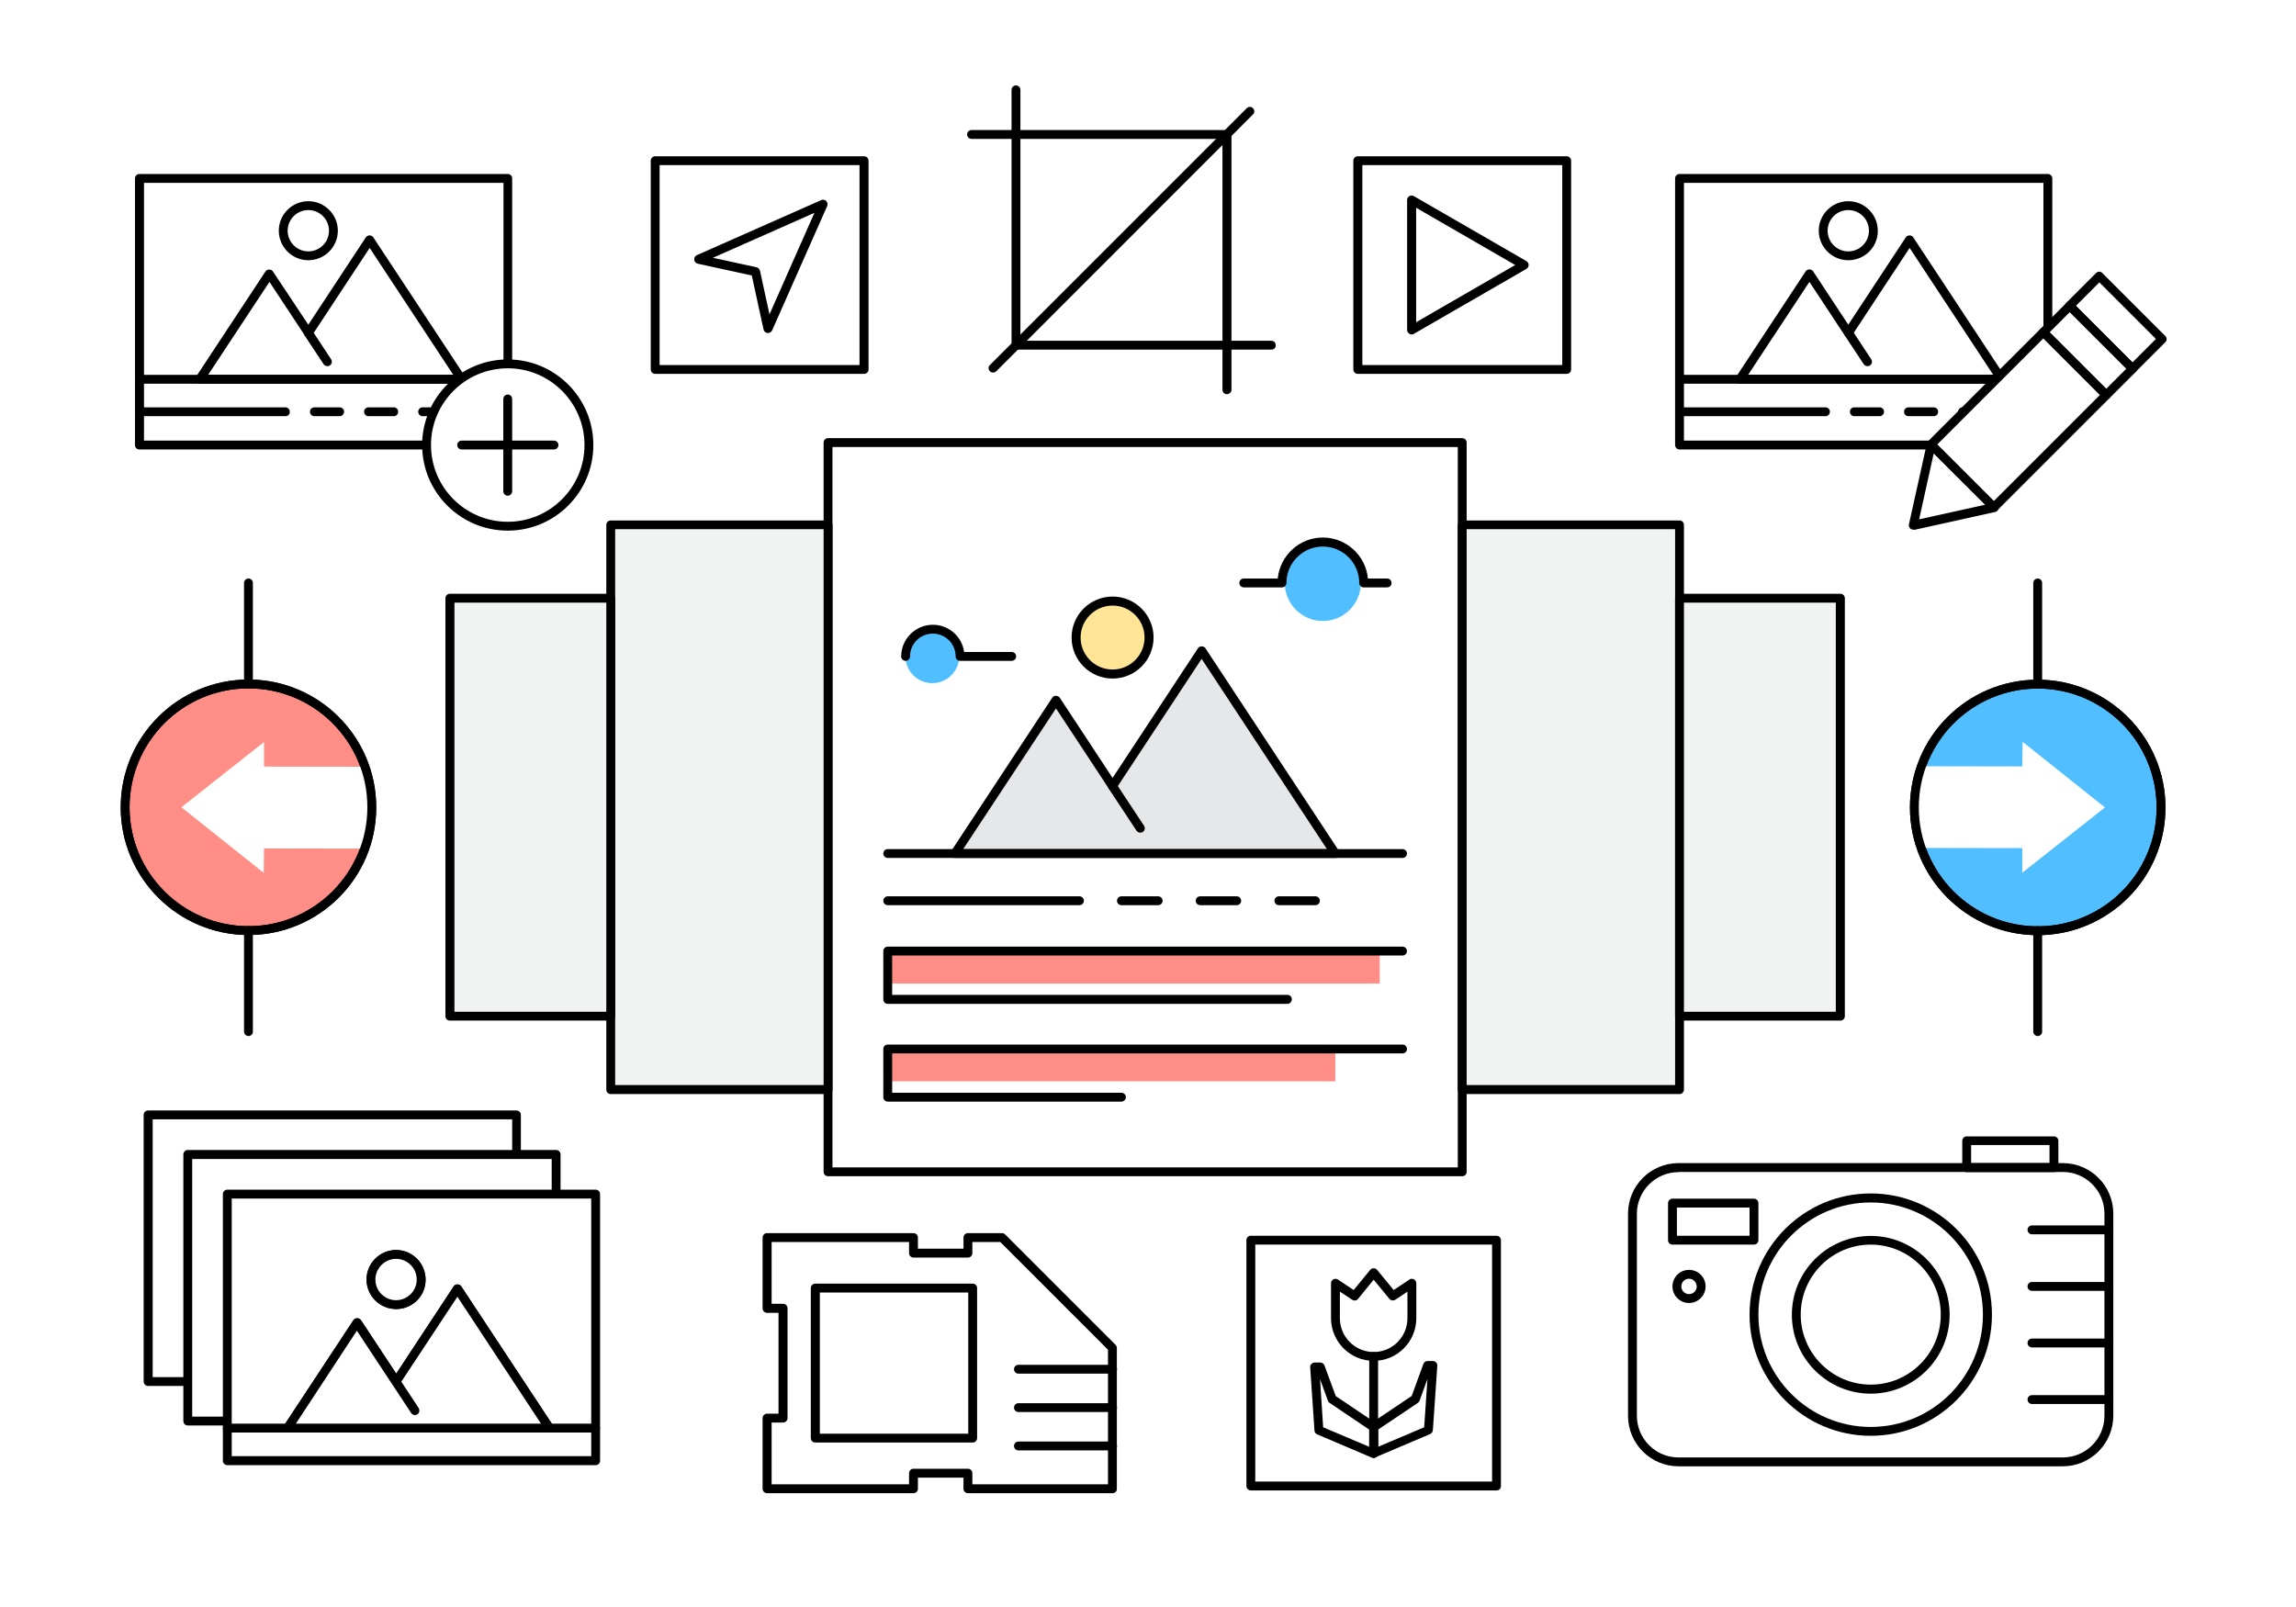 <?xml version="1.0" encoding="utf-8"?>
<svg id="master-artboard" viewBox="0 0 1400 980" version="1.1" xmlns="http://www.w3.org/2000/svg" x="0px" y="0px" width="1400px" height="980px" enable-background="new 0 0 1400 980">
<g transform="matrix(1, 0, 0, 1, 0, 0)">
		<path d="M 0 0 H 1400 V 980 H 0 V 0 Z" fill="#FFFFFF"/>
	</g><path d="M891.6,717.3H504.9c-1.5,0-2.7-1.2-2.7-2.7V269.9c0-1.5,1.2-2.7,2.7-2.7h386.7c1.5,0,2.7,1.2,2.7,2.7v444.7&#10;&#9;&#9;&#9;C894.3,716.1,893.1,717.3,891.6,717.3z M507.6,711.9h381.3V272.6H507.6V711.9z" transform="matrix(1, 0, 0, 1, 0, 0)"/><g transform="matrix(1, 0, 0, 1, 0, 0)">
			<path d="M 732.8 396.9 L 678.4 479.4 L 643.9 427.1 L 582.3 520.5 L 651.3 520.5 L 705.5 520.5 L 814.2 520.5 Z" fill="#E6E7E8"/>
			<path d="M814.2,523.2H582.3c-1,0-1.9-0.5-2.4-1.4c-0.5-0.9-0.4-2,0.1-2.8l61.6-93.5c0.5-0.8,1.4-1.2,2.3-1.2l0,0&#10;&#9;&#9;&#9;&#9;c0.9,0,1.8,0.5,2.3,1.2l32.2,48.9l52.1-79.1c1-1.5,3.5-1.5,4.5,0L816.5,519c0.5,0.8,0.6,1.9,0.1,2.8&#10;&#9;&#9;&#9;&#9;C816.1,522.7,815.2,523.2,814.2,523.2z M587.3,517.8h221.8l-76.4-116l-52.1,79.1c-1,1.5-3.5,1.5-4.5,0L643.9,432L587.3,517.8z"/>
		</g><path d="M855.2,523.2H541.3c-1.5,0-2.7-1.2-2.7-2.7s1.2-2.7,2.7-2.7h313.9c1.5,0,2.7,1.2,2.7,2.7S856.7,523.2,855.2,523.2z" transform="matrix(1, 0, 0, 1, 0, 0)"/><path d="M658.2,552H541.3c-1.5,0-2.7-1.2-2.7-2.7c0-1.5,1.2-2.7,2.7-2.7h116.9c1.5,0,2.7,1.2,2.7,2.7&#10;&#9;&#9;&#9;&#9;C660.9,550.8,659.7,552,658.2,552z" transform="matrix(1, 0, 0, 1, 0, 0)"/><path d="M695.3,507.8c-0.9,0-1.7-0.4-2.3-1.2l-16.9-25.6c-0.8-1.3-0.5-2.9,0.8-3.8c1.3-0.8,2.9-0.5,3.8,0.8l16.9,25.6&#10;&#9;&#9;&#9;&#9;c0.8,1.3,0.5,2.9-0.8,3.8C696.3,507.6,695.8,507.8,695.3,507.8z" transform="matrix(1, 0, 0, 1, 0, 0)"/><path d="M706.2,552h-22.4c-1.5,0-2.7-1.2-2.7-2.7c0-1.5,1.2-2.7,2.7-2.7h22.4c1.5,0,2.7,1.2,2.7,2.7&#10;&#9;&#9;&#9;&#9;C708.9,550.8,707.7,552,706.2,552z" transform="matrix(1, 0, 0, 1, 0, 0)"/><path d="M754.1,552h-22.3c-1.5,0-2.7-1.2-2.7-2.7c0-1.5,1.2-2.7,2.7-2.7h22.3c1.5,0,2.7,1.2,2.7,2.7&#10;&#9;&#9;&#9;&#9;C756.8,550.8,755.6,552,754.1,552z" transform="matrix(1, 0, 0, 1, 0, 0)"/><path d="M802.1,552h-22.3c-1.5,0-2.7-1.2-2.7-2.7c0-1.5,1.2-2.7,2.7-2.7h22.3c1.5,0,2.7,1.2,2.7,2.7&#10;&#9;&#9;&#9;&#9;C804.8,550.8,803.6,552,802.1,552z" transform="matrix(1, 0, 0, 1, 0, 0)"/><path fill="#FFE595" d="M700.6,388.9c0,12.3-10,22.2-22.2,22.2c-12.3,0-22.2-10-22.2-22.2c0-12.3,10-22.3,22.2-22.3&#10;&#9;&#9;&#9;&#9;C690.7,366.6,700.6,376.6,700.6,388.9z" transform="matrix(1, 0, 0, 1, 0, 0)"/><path d="M678.4,413.8c-13.8,0-25-11.2-25-25c0-13.8,11.2-25,25-25c13.8,0,25,11.2,25,25C703.4,402.6,692.2,413.8,678.4,413.8z&#10;&#9;&#9;&#9;&#9; M678.4,369.3c-10.8,0-19.5,8.8-19.5,19.5c0,10.8,8.8,19.5,19.5,19.5c10.8,0,19.5-8.8,19.5-19.5&#10;&#9;&#9;&#9;&#9;C697.9,378.1,689.2,369.3,678.4,369.3z" transform="matrix(1, 0, 0, 1, 0, 0)"/><path d="M 891.6 320.1 H 1024.1 V 664.5 H 891.6 V 320.1 Z" fill="#F1F2F2" transform="matrix(1, 0, 0, 1, 0, 0)"/><path d="M1024.1,667.2H891.6c-1.5,0-2.7-1.2-2.7-2.7V320.1c0-1.5,1.2-2.7,2.7-2.7h132.5c1.5,0,2.7,1.2,2.7,2.7v344.4&#10;&#9;&#9;&#9;C1026.8,665.9,1025.6,667.2,1024.1,667.2z M894.3,661.7h127.1v-339H894.3V661.7z" transform="matrix(1, 0, 0, 1, 0, 0)"/><path d="M 1024.1 364.8 H 1122.2 V 619.7 H 1024.1 V 364.8 Z" fill="#F1F2F2" transform="matrix(1, 0, 0, 1, 0, 0)"/><path d="M1122.2,622.4h-98.1c-1.5,0-2.7-1.2-2.7-2.7V364.8c0-1.5,1.2-2.7,2.7-2.7h98.1c1.5,0,2.7,1.2,2.7,2.7v254.9&#10;&#9;&#9;&#9;C1124.9,621.2,1123.7,622.4,1122.2,622.4z M1026.8,617h92.6V367.5h-92.6V617z" transform="matrix(1, 0, 0, 1, 0, 0)"/><path d="M 372.4 320.1 H 504.9 V 664.5 H 372.4 V 320.1 Z" fill="#F1F2F2" transform="matrix(1, 0, 0, 1, 0, 0)"/><path d="M504.9,667.2H372.4c-1.5,0-2.7-1.2-2.7-2.7V320.1c0-1.5,1.2-2.7,2.7-2.7h132.5c1.5,0,2.7,1.2,2.7,2.7v344.4&#10;&#9;&#9;&#9;C507.6,665.9,506.4,667.2,504.9,667.2z M375.1,661.7h127.1v-339H375.1V661.7z" transform="matrix(1, 0, 0, 1, 0, 0)"/><path d="M 274.4 364.8 H 372.5 V 619.7 H 274.4 V 364.8 Z" fill="#F1F2F2" transform="matrix(1, 0, 0, 1, 0, 0)"/><path d="M372.4,622.4h-98.1c-1.5,0-2.7-1.2-2.7-2.7V364.8c0-1.5,1.2-2.7,2.7-2.7h98.1c1.5,0,2.7,1.2,2.7,2.7v254.9&#10;&#9;&#9;&#9;C375.1,621.2,373.9,622.4,372.4,622.4z M277.1,617h92.6V367.5h-92.6V617z" transform="matrix(1, 0, 0, 1, 0, 0)"/><path fill="#51BFFF" d="M829.8,355.5c0,12.8-10.4,23.2-23.2,23.2c-12.8,0-23.2-10.4-23.2-23.2c0-12.8,10.4-23.2,23.2-23.2&#10;&#9;&#9;&#9;C819.4,332.2,829.8,342.6,829.8,355.5z" transform="matrix(1, 0, 0, 1, 0, 0)"/><path fill="#51BFFF" d="M584.9,400.2c0,9-7.3,16.4-16.4,16.4s-16.4-7.3-16.4-16.4c0-9,7.3-16.4,16.4-16.4S584.9,391.2,584.9,400.2&#10;&#9;&#9;&#9;z" transform="matrix(1, 0, 0, 1, 0, 0)"/><path d="M845.8,358.2h-14.3c-1.5,0-2.7-1.2-2.7-2.7c0-12.3-10-22.2-22.2-22.2s-22.2,10-22.2,22.2c0,1.5-1.2,2.7-2.7,2.7h-23.3&#10;&#9;&#9;&#9;c-1.5,0-2.7-1.2-2.7-2.7c0-1.5,1.2-2.7,2.7-2.7h20.7c1.4-14,13.2-25,27.5-25c14.3,0,26.2,11,27.5,25h11.7c1.5,0,2.7,1.2,2.7,2.7&#10;&#9;&#9;&#9;C848.6,357,847.3,358.2,845.8,358.2z" transform="matrix(1, 0, 0, 1, 0, 0)"/><path d="M616.9,403h-31.5c-1.5,0-2.7-1.2-2.7-2.7c0-7.7-6.2-13.9-13.9-13.9c-7.7,0-13.9,6.2-13.9,13.9c0,1.5-1.2,2.7-2.7,2.7&#10;&#9;&#9;&#9;s-2.7-1.2-2.7-2.7c0-10.6,8.7-19.3,19.3-19.3c9.7,0,17.8,7.2,19.1,16.6h29c1.5,0,2.7,1.2,2.7,2.7C619.6,401.7,618.4,403,616.9,403&#10;&#9;&#9;&#9;z" transform="matrix(1, 0, 0, 1, 0, 0)"/><path d="M 541.3 580 H 841.3 V 599.8 H 541.3 V 580 Z" fill="#FF8E87" transform="matrix(1, 0, 0, 1, 0, 0)"/><path d="M 541.3 639.6 H 814.2 V 659.4 H 541.3 V 639.6 Z" fill="#FF8E87" transform="matrix(1, 0, 0, 1, 0, 0)"/><path d="M785,612.2H541.3c-1.5,0-2.7-1.2-2.7-2.7V580c0-1.5,1.2-2.7,2.7-2.7h313.9c1.5,0,2.7,1.2,2.7,2.7c0,1.5-1.2,2.7-2.7,2.7&#10;&#9;&#9;&#9;H544v24h241c1.5,0,2.7,1.2,2.7,2.7S786.5,612.2,785,612.2z" transform="matrix(1, 0, 0, 1, 0, 0)"/><path d="M683.8,671.8H541.3c-1.5,0-2.7-1.2-2.7-2.7v-29.4c0-1.5,1.2-2.7,2.7-2.7h313.9c1.5,0,2.7,1.2,2.7,2.7&#10;&#9;&#9;&#9;c0,1.5-1.2,2.7-2.7,2.7H544v24h139.8c1.5,0,2.7,1.2,2.7,2.7C686.5,670.5,685.3,671.8,683.8,671.8z" transform="matrix(1, 0, 0, 1, 0, 0)"/><path fill="#51BFFF" d="M1317.8,492.4c0,41.5-33.7,75.2-75.2,75.2s-75.2-33.7-75.2-75.2c0-41.5,33.7-75.2,75.2-75.2&#10;&#9;&#9;&#9;S1317.8,450.8,1317.8,492.4z" transform="matrix(1, 0, 0, 1, 0, 0)"/><path d="M1242.5,570.3c-43,0-77.9-35-77.9-77.9c0-43,35-77.9,77.9-77.9s77.9,35,77.9,77.9C1320.5,535.4,1285.5,570.3,1242.5,570.3&#10;&#9;&#9;&#9;z M1242.5,419.9c-40,0-72.5,32.5-72.5,72.5c0,40,32.5,72.5,72.5,72.5c40,0,72.5-32.5,72.5-72.5&#10;&#9;&#9;&#9;C1315,452.4,1282.5,419.9,1242.5,419.9z" transform="matrix(1, 0, 0, 1, 0, 0)"/><path fill="#FFFFFF" d="M1233.3,452.4l50.2,40l-50.4,39.8l0-15l-61.6-0.1c-2.7-7.8-4.3-16.1-4.3-24.8c0-8.8,1.6-17.2,4.3-25&#10;&#9;&#9;&#9;l61.6,0.1L1233.3,452.4z" transform="matrix(1, 0, 0, 1, 0, 0)"/><path d="M1242.5,570.3c-43,0-77.9-35-77.9-77.9c0-43,35-77.9,77.9-77.9s77.9,35,77.9,77.9C1320.5,535.4,1285.5,570.3,1242.5,570.3&#10;&#9;&#9;&#9;z M1242.5,419.9c-40,0-72.5,32.5-72.5,72.5c0,40,32.5,72.5,72.5,72.5c40,0,72.5-32.5,72.5-72.5&#10;&#9;&#9;&#9;C1315,452.4,1282.5,419.9,1242.5,419.9z" transform="matrix(1, 0, 0, 1, 0, 0)"/><path fill="#FF8E87" d="M76.3,492.3c0-41.5,33.7-75.2,75.2-75.2c41.6,0,75.2,33.7,75.2,75.2c0,41.5-33.7,75.2-75.2,75.2&#10;&#9;&#9;&#9;C110,567.5,76.3,533.8,76.3,492.3z" transform="matrix(1, 0, 0, 1, 0, 0)"/><path d="M151.5,570.2c-43,0-77.9-35-77.9-77.9c0-43,35-77.9,77.9-77.9c43,0,77.9,35,77.9,77.9&#10;&#9;&#9;&#9;C229.5,535.3,194.5,570.2,151.5,570.2z M151.5,419.8c-40,0-72.5,32.5-72.5,72.5c0,40,32.5,72.5,72.5,72.5&#10;&#9;&#9;&#9;c40,0,72.5-32.5,72.5-72.5C224.1,452.3,191.5,419.8,151.5,419.8z" transform="matrix(1, 0, 0, 1, 0, 0)"/><path fill="#FFFFFF" d="M160.8,532.3l-50.2-40l50.4-39.8l0,15l61.6,0.1c2.7,7.8,4.3,16.1,4.3,24.9c0,8.8-1.6,17.2-4.3,25&#10;&#9;&#9;&#9;l-61.6-0.1L160.8,532.3z" transform="matrix(1, 0, 0, 1, 0, 0)"/><path d="M151.5,570.2c-43,0-77.9-35-77.9-77.9c0-43,35-77.9,77.9-77.9c43,0,77.9,35,77.9,77.9&#10;&#9;&#9;&#9;C229.5,535.3,194.5,570.2,151.5,570.2z M151.5,419.8c-40,0-72.5,32.5-72.5,72.5c0,40,32.5,72.5,72.5,72.5&#10;&#9;&#9;&#9;c40,0,72.5-32.5,72.5-72.5C224.1,452.3,191.5,419.8,151.5,419.8z" transform="matrix(1, 0, 0, 1, 0, 0)"/><g transform="matrix(1, 0, 0, 1, 0, 0)">
			<g>
				<path d="M281.4,234H121.8c-1,0-1.9-0.5-2.4-1.4c-0.5-0.9-0.4-1.9,0.1-2.8l42.4-64.3c1-1.5,3.5-1.5,4.5,0L188,198l35.1-53.3&#10;&#9;&#9;&#9;&#9;&#9;c1-1.5,3.5-1.5,4.5,0l56.1,85.1c0.5,0.8,0.6,1.9,0.1,2.8C283.3,233.4,282.4,234,281.4,234z M126.9,228.6h149.5l-51-77.4&#10;&#9;&#9;&#9;&#9;&#9;l-35.1,53.3c-1,1.5-3.5,1.5-4.5,0l-21.5-32.6L126.9,228.6z"/>
			</g>
			<g>
				<path d="M309.6,234H85c-1.5,0-2.7-1.2-2.7-2.7c0-1.5,1.2-2.7,2.7-2.7h224.6c1.5,0,2.7,1.2,2.7,2.7&#10;&#9;&#9;&#9;&#9;&#9;C312.3,232.8,311.1,234,309.6,234z"/>
			</g>
			<g>
				<path d="M174.1,253.8H85c-1.5,0-2.7-1.2-2.7-2.7c0-1.5,1.2-2.7,2.7-2.7h89c1.5,0,2.7,1.2,2.7,2.7&#10;&#9;&#9;&#9;&#9;&#9;C176.8,252.6,175.6,253.8,174.1,253.8z"/>
			</g>
			<g>
				<path d="M199.6,223.3c-0.9,0-1.7-0.4-2.3-1.2l-11.6-17.6c-0.8-1.3-0.5-2.9,0.8-3.8c1.3-0.8,2.9-0.5,3.8,0.8l11.6,17.6&#10;&#9;&#9;&#9;&#9;&#9;c0.8,1.3,0.5,2.9-0.8,3.8C200.6,223.2,200.1,223.3,199.6,223.3z"/>
			</g>
			<g>
				<path d="M207.1,253.8h-15.4c-1.5,0-2.7-1.2-2.7-2.7c0-1.5,1.2-2.7,2.7-2.7h15.4c1.5,0,2.7,1.2,2.7,2.7&#10;&#9;&#9;&#9;&#9;&#9;C209.8,252.6,208.6,253.8,207.1,253.8z"/>
			</g>
			<g>
				<path d="M240.1,253.8h-15.4c-1.5,0-2.7-1.2-2.7-2.7c0-1.5,1.2-2.7,2.7-2.7h15.4c1.5,0,2.7,1.2,2.7,2.7&#10;&#9;&#9;&#9;&#9;&#9;C242.8,252.6,241.6,253.8,240.1,253.8z"/>
			</g>
			<g>
				<path d="M273.1,253.8h-15.4c-1.5,0-2.7-1.2-2.7-2.7c0-1.5,1.2-2.7,2.7-2.7h15.4c1.5,0,2.7,1.2,2.7,2.7&#10;&#9;&#9;&#9;&#9;&#9;C275.8,252.6,274.6,253.8,273.1,253.8z"/>
			</g>
			<g>
				<path d="M188,158.7c-9.9,0-18-8.1-18-18c0-9.9,8.1-18,18-18c9.9,0,18,8.1,18,18C206,150.6,197.9,158.7,188,158.7z M188,128.1&#10;&#9;&#9;&#9;&#9;&#9;c-6.9,0-12.6,5.6-12.6,12.6c0,6.9,5.6,12.6,12.6,12.6c6.9,0,12.6-5.6,12.6-12.6C200.6,133.7,194.9,128.1,188,128.1z"/>
			</g>
		</g><path d="M309.6,274.1H85c-1.5,0-2.7-1.2-2.7-2.7V108.8c0-1.5,1.2-2.7,2.7-2.7h224.6c1.5,0,2.7,1.2,2.7,2.7v162.6&#10;&#9;&#9;&#9;&#9;C312.3,272.9,311.1,274.1,309.6,274.1z M87.8,268.7h219.2V111.5H87.8V268.7z" transform="matrix(1, 0, 0, 1, 0, 0)"/><g transform="matrix(1, 0, 0, 1, 0, 0)">
			<g>
				<path d="M1220.5,234h-159.6c-1,0-1.9-0.5-2.4-1.4c-0.5-0.9-0.4-1.9,0.1-2.8l42.4-64.3c0.5-0.8,1.4-1.2,2.3-1.2l0,0&#10;&#9;&#9;&#9;&#9;&#9;c0.9,0,1.8,0.5,2.3,1.2L1127,198l35.1-53.3c1-1.5,3.5-1.5,4.5,0l56.1,85.1c0.5,0.8,0.6,1.9,0.1,2.8&#10;&#9;&#9;&#9;&#9;&#9;C1222.4,233.4,1221.5,234,1220.5,234z M1065.9,228.6h149.5l-51-77.4l-35.1,53.3c-1,1.5-3.5,1.5-4.5,0l-21.5-32.6L1065.9,228.6z"/>
			</g>
			<g>
				<path d="M1248.7,234h-224.6c-1.5,0-2.7-1.2-2.7-2.7c0-1.5,1.2-2.7,2.7-2.7h224.6c1.5,0,2.7,1.2,2.7,2.7&#10;&#9;&#9;&#9;&#9;&#9;C1251.4,232.8,1250.2,234,1248.7,234z"/>
			</g>
			<g>
				<path d="M1113.1,253.8h-89c-1.5,0-2.7-1.2-2.7-2.7c0-1.5,1.2-2.7,2.7-2.7h89c1.5,0,2.7,1.2,2.7,2.7&#10;&#9;&#9;&#9;&#9;&#9;C1115.8,252.6,1114.6,253.8,1113.1,253.8z"/>
			</g>
			<g>
				<path d="M1138.7,223.3c-0.9,0-1.7-0.4-2.3-1.2l-11.6-17.6c-0.8-1.3-0.5-2.9,0.8-3.8c1.3-0.8,2.9-0.5,3.8,0.8l11.6,17.6&#10;&#9;&#9;&#9;&#9;&#9;c0.8,1.3,0.5,2.9-0.8,3.8C1139.7,223.2,1139.2,223.3,1138.7,223.3z"/>
			</g>
			<g>
				<path d="M1146.1,253.8h-15.4c-1.5,0-2.7-1.2-2.7-2.7c0-1.5,1.2-2.7,2.7-2.7h15.4c1.5,0,2.7,1.2,2.7,2.7&#10;&#9;&#9;&#9;&#9;&#9;C1148.8,252.6,1147.6,253.8,1146.1,253.8z"/>
			</g>
			<g>
				<path d="M1179.1,253.8h-15.4c-1.5,0-2.7-1.2-2.7-2.7c0-1.5,1.2-2.7,2.7-2.7h15.4c1.5,0,2.7,1.2,2.7,2.7&#10;&#9;&#9;&#9;&#9;&#9;C1181.8,252.6,1180.6,253.8,1179.1,253.8z"/>
			</g>
			<g>
				<path d="M1212.1,253.8h-15.4c-1.5,0-2.7-1.2-2.7-2.7c0-1.5,1.2-2.7,2.7-2.7h15.4c1.5,0,2.7,1.2,2.7,2.7&#10;&#9;&#9;&#9;&#9;&#9;C1214.9,252.6,1213.6,253.8,1212.1,253.8z"/>
			</g>
			<g>
				<path d="M1127,158.7c-9.9,0-18-8.1-18-18c0-9.9,8.1-18,18-18c9.9,0,18,8.1,18,18C1145.1,150.6,1137,158.7,1127,158.7z&#10;&#9;&#9;&#9;&#9;&#9; M1127,128.1c-6.9,0-12.6,5.6-12.6,12.6c0,6.9,5.6,12.6,12.6,12.6c6.9,0,12.6-5.6,12.6-12.6C1139.6,133.7,1134,128.1,1127,128.1&#10;&#9;&#9;&#9;&#9;&#9;z"/>
			</g>
		</g><path d="M1248.7,274.1h-224.6c-1.5,0-2.7-1.2-2.7-2.7V108.8c0-1.5,1.2-2.7,2.7-2.7h224.6c1.5,0,2.7,1.2,2.7,2.7v162.6&#10;&#9;&#9;&#9;&#9;C1251.4,272.9,1250.2,274.1,1248.7,274.1z M1026.8,268.7H1246V111.5h-219.2V268.7z" transform="matrix(1, 0, 0, 1, 0, 0)"/><path fill="#FFFFFF" d="M359.1,271.4c0,27.3-22.2,49.5-49.5,49.5c-27.3,0-49.5-22.2-49.5-49.5c0-27.3,22.2-49.5,49.5-49.5&#10;&#9;&#9;&#9;C336.9,221.9,359.1,244.1,359.1,271.4z" transform="matrix(1, 0, 0, 1, 0, 0)"/><path d="M309.6,323.6c-28.8,0-52.2-23.4-52.2-52.2c0-28.8,23.4-52.2,52.2-52.2s52.2,23.4,52.2,52.2&#10;&#9;&#9;&#9;C361.8,300.2,338.4,323.6,309.6,323.6z M309.6,224.6c-25.8,0-46.8,21-46.8,46.8c0,25.8,21,46.8,46.8,46.8&#10;&#9;&#9;&#9;c25.8,0,46.8-21,46.8-46.8C356.4,245.6,335.4,224.6,309.6,224.6z" transform="matrix(1, 0, 0, 1, 0, 0)"/><g transform="matrix(1, 0, 0, 1, 0, 0)">
			<path d="M 1166.6 320.3 L 1215.9 309.4 L 1177.5 271 Z" fill="#FFFFFF"/>
			<path d="M1166.6,323c-0.7,0-1.4-0.3-1.9-0.8c-0.7-0.7-0.9-1.6-0.7-2.5l10.9-49.2c0.2-1,0.9-1.7,1.9-2c1-0.3,2,0,2.7,0.7&#10;&#9;&#9;&#9;&#9;l38.4,38.4c0.7,0.7,1,1.7,0.7,2.7c-0.3,1-1.1,1.7-2,1.9l-49.2,10.9C1167,323,1166.8,323,1166.6,323z M1179.1,276.5l-8.9,40.2&#10;&#9;&#9;&#9;&#9;l40.3-8.9L1179.1,276.5z"/>
		</g><path d="M 1263.1 183.8 H 1317.3 V 209.4 H 1263.1 V 183.8 Z" transform="matrix(0.707, 0.707, -0.707, 0.707, 516.81, -854.619)" fill="#FFFFFF"/><path d="M1300.3,227.6c-0.7,0-1.4-0.3-1.9-0.8l-38.4-38.4c-0.5-0.5-0.8-1.2-0.8-1.9s0.3-1.4,0.8-1.9l18.1-18.1&#10;&#9;&#9;&#9;&#9;c1.1-1.1,2.8-1.1,3.8,0l38.4,38.4c1.1,1.1,1.1,2.8,0,3.8l-18.1,18.1C1301.8,227.3,1301.1,227.6,1300.3,227.6z M1265.8,186.5&#10;&#9;&#9;&#9;&#9;l34.5,34.5l14.3-14.3l-34.5-34.5L1265.8,186.5z" transform="matrix(1, 0, 0, 1, 0, 0)"/><path d="M 1246 202.4 H 1300.2 V 225.1 H 1246 V 202.4 Z" transform="matrix(0.707, 0.707, -0.707, 0.707, 523.961, -837.569)" fill="#FFFFFF"/><path d="M1284.3,243.7c-0.7,0-1.4-0.3-1.9-0.8l-38.4-38.4c-0.5-0.5-0.8-1.2-0.8-1.9s0.3-1.4,0.8-1.9l16.1-16.1&#10;&#9;&#9;&#9;&#9;c1.1-1.1,2.8-1.1,3.8,0l38.4,38.4c0.5,0.5,0.8,1.2,0.8,1.9c0,0.7-0.3,1.4-0.8,1.9l-16.1,16.1&#10;&#9;&#9;&#9;&#9;C1285.7,243.4,1285,243.7,1284.3,243.7z M1249.8,202.6l34.5,34.5l12.2-12.2l-34.5-34.5L1249.8,202.6z" transform="matrix(1, 0, 0, 1, 0, 0)"/><path d="M 1245.9 202.6 L 1177.5 271 L 1215.9 309.4 L 1284.3 241 Z" fill="#FFFFFF" transform="matrix(1, 0, 0, 1, 0, 0)"/><path d="M1215.9,312.1c-0.7,0-1.4-0.3-1.9-0.8l-38.4-38.4c-0.5-0.5-0.8-1.2-0.8-1.9c0-0.7,0.3-1.4,0.8-1.9l68.4-68.4&#10;&#9;&#9;&#9;&#9;c1.1-1.1,2.8-1.1,3.8,0l38.4,38.4c0.5,0.5,0.8,1.2,0.8,1.9c0,0.7-0.3,1.4-0.8,1.9l-68.4,68.4&#10;&#9;&#9;&#9;&#9;C1217.2,311.8,1216.5,312.1,1215.9,312.1z M1181.3,271l34.5,34.5l64.6-64.6l-34.5-34.5L1181.3,271z" transform="matrix(1, 0, 0, 1, 0, 0)"/><g transform="matrix(1, 0, 0, 1, 0, 0)">
			<path d="M337.8,274.1h-56.3c-1.5,0-2.7-1.2-2.7-2.7c0-1.5,1.2-2.7,2.7-2.7h56.3c1.5,0,2.7,1.2,2.7,2.7&#10;&#9;&#9;&#9;&#9;C340.5,272.9,339.3,274.1,337.8,274.1z"/>
		</g><path d="M309.6,302.3c-1.5,0-2.7-1.2-2.7-2.7v-56.3c0-1.5,1.2-2.7,2.7-2.7s2.7,1.2,2.7,2.7v56.3&#10;&#9;&#9;&#9;&#9;C312.3,301,311.1,302.3,309.6,302.3z" transform="matrix(1, 0, 0, 1, 0, 0)"/><path d="M526.8,228H399.5c-1.5,0-2.7-1.2-2.7-2.7V98c0-1.5,1.2-2.7,2.7-2.7h127.4c1.5,0,2.7,1.2,2.7,2.7v127.4&#10;&#9;&#9;&#9;C529.6,226.8,528.3,228,526.8,228z M402.2,222.6h121.9V100.7H402.2V222.6z" transform="matrix(1, 0, 0, 1, 0, 0)"/><path d="M955.3,228H827.9c-1.5,0-2.7-1.2-2.7-2.7V98c0-1.5,1.2-2.7,2.7-2.7h127.4c1.5,0,2.7,1.2,2.7,2.7v127.4&#10;&#9;&#9;&#9;C958,226.8,956.8,228,955.3,228z M830.7,222.6h121.9V100.7H830.7V222.6z" transform="matrix(1, 0, 0, 1, 0, 0)"/><path d="M912.6,908.9H762.7c-1.5,0-2.7-1.2-2.7-2.7V756.3c0-1.5,1.2-2.7,2.7-2.7h149.8c1.5,0,2.7,1.2,2.7,2.7v149.8&#10;&#9;&#9;&#9;C915.3,907.7,914.1,908.9,912.6,908.9z M765.4,903.5h144.4V759H765.4V903.5z" transform="matrix(1, 0, 0, 1, 0, 0)"/><path d="M468.3,203.1c-0.1,0-0.2,0-0.3,0c-1.2-0.1-2.1-1-2.4-2.1l-7.2-33l-33-7.2c-1.1-0.3-2-1.2-2.1-2.4&#10;&#9;&#9;&#9;c-0.1-1.2,0.5-2.3,1.6-2.8l75.9-33.6c1-0.5,2.2-0.2,3,0.6c0.8,0.8,1,2,0.6,3l-33.6,75.9C470.3,202.4,469.4,203.1,468.3,203.1z&#10;&#9;&#9;&#9; M434.7,157.2l26.6,5.8c1,0.2,1.8,1,2.1,2.1l5.8,26.6l27.4-61.9L434.7,157.2z" transform="matrix(1, 0, 0, 1, 0, 0)"/><g transform="matrix(1, 0, 0, 1, 0, 0)">
			<path d="M1257.8,894.2h-234.3c-17,0-30.8-13.8-30.8-30.8V740.1c0-17,13.8-30.8,30.8-30.8h234.3c17,0,30.8,13.8,30.8,30.8v123.2&#10;&#9;&#9;&#9;&#9;C1288.6,880.3,1274.8,894.2,1257.8,894.2z M1023.5,714.8c-14,0-25.4,11.4-25.4,25.4v123.2c0,14,11.4,25.4,25.4,25.4h234.3&#10;&#9;&#9;&#9;&#9;c14,0,25.4-11.4,25.4-25.4V740.1c0-14-11.4-25.4-25.4-25.4H1023.5z"/>
		</g><path d="M1069.5,759h-49.7c-1.5,0-2.7-1.2-2.7-2.7v-22.6c0-1.5,1.2-2.7,2.7-2.7h49.7c1.5,0,2.7,1.2,2.7,2.7v22.6&#10;&#9;&#9;&#9;&#9;C1072.2,757.8,1071,759,1069.5,759z M1022.5,753.6h44.3v-17.2h-44.3V753.6z" transform="matrix(1, 0, 0, 1, 0, 0)"/><path d="M1140.7,875.6c-40.7,0-73.9-33.1-73.9-73.9c0-40.7,33.1-73.9,73.9-73.9c40.7,0,73.9,33.1,73.9,73.9&#10;&#9;&#9;&#9;&#9;C1214.6,842.5,1181.4,875.6,1140.7,875.6z M1140.7,733.3c-37.7,0-68.5,30.7-68.5,68.4c0,37.7,30.7,68.5,68.5,68.5&#10;&#9;&#9;&#9;&#9;c37.7,0,68.4-30.7,68.4-68.5C1209.1,764,1178.4,733.3,1140.7,733.3z" transform="matrix(1, 0, 0, 1, 0, 0)"/><path d="M1140.7,849.9c-26.5,0-48.1-21.6-48.1-48.1s21.6-48.1,48.1-48.1s48.1,21.6,48.1,48.1S1167.2,849.9,1140.7,849.9z&#10;&#9;&#9;&#9;&#9; M1140.7,759c-23.6,0-42.7,19.2-42.7,42.7s19.2,42.7,42.7,42.7c23.6,0,42.7-19.2,42.7-42.7S1164.2,759,1140.7,759z" transform="matrix(1, 0, 0, 1, 0, 0)"/><path d="M1252.4,714.8h-53.2c-1.5,0-2.7-1.2-2.7-2.7v-16.4c0-1.5,1.2-2.7,2.7-2.7h53.2c1.5,0,2.7,1.2,2.7,2.7v16.4&#10;&#9;&#9;&#9;&#9;C1255.2,713.6,1253.9,714.8,1252.4,714.8z M1201.9,709.3h47.8v-11h-47.8V709.3z" transform="matrix(1, 0, 0, 1, 0, 0)"/><path d="M1285.9,752.7H1239c-1.5,0-2.7-1.2-2.7-2.7s1.2-2.7,2.7-2.7h46.9c1.5,0,2.7,1.2,2.7,2.7S1287.4,752.7,1285.9,752.7z" transform="matrix(1, 0, 0, 1, 0, 0)"/><path d="M1285.9,787.2H1239c-1.5,0-2.7-1.2-2.7-2.7c0-1.5,1.2-2.7,2.7-2.7h46.9c1.5,0,2.7,1.2,2.7,2.7&#10;&#9;&#9;&#9;&#9;C1288.6,786,1287.4,787.2,1285.9,787.2z" transform="matrix(1, 0, 0, 1, 0, 0)"/><path d="M1285.9,821.7H1239c-1.5,0-2.7-1.2-2.7-2.7c0-1.5,1.2-2.7,2.7-2.7h46.9c1.5,0,2.7,1.2,2.7,2.7&#10;&#9;&#9;&#9;&#9;C1288.6,820.5,1287.4,821.7,1285.9,821.7z" transform="matrix(1, 0, 0, 1, 0, 0)"/><path d="M1285.9,856.2H1239c-1.5,0-2.7-1.2-2.7-2.7c0-1.5,1.2-2.7,2.7-2.7h46.9c1.5,0,2.7,1.2,2.7,2.7&#10;&#9;&#9;&#9;&#9;C1288.6,855,1287.4,856.2,1285.9,856.2z" transform="matrix(1, 0, 0, 1, 0, 0)"/><path d="M1029.9,794.6c-5.6,0-10.1-4.5-10.1-10.1c0-5.6,4.5-10.1,10.1-10.1c5.6,0,10.1,4.5,10.1,10.1&#10;&#9;&#9;&#9;&#9;C1040,790.1,1035.4,794.6,1029.9,794.6z M1029.9,779.8c-2.6,0-4.7,2.1-4.7,4.7c0,2.6,2.1,4.7,4.7,4.7c2.6,0,4.7-2.1,4.7-4.7&#10;&#9;&#9;&#9;&#9;C1034.5,781.9,1032.4,779.8,1029.9,779.8z" transform="matrix(1, 0, 0, 1, 0, 0)"/><g transform="matrix(1, 0, 0, 1, 0, 0)">
			<path d="M314.9,845.2H90.3c-1.5,0-2.7-1.2-2.7-2.7V679.9c0-1.5,1.2-2.7,2.7-2.7h224.6c1.5,0,2.7,1.2,2.7,2.7v162.6&#10;&#9;&#9;&#9;&#9;C317.6,844,316.4,845.2,314.9,845.2z M93.1,839.8h219.2V682.6H93.1V839.8z"/>
		</g><path d="M 114.5 704 H 339.1 V 866.6 H 114.5 V 704 Z" fill="#FFFFFF" transform="matrix(1, 0, 0, 1, 0, 0)"/><path d="M339.1,869.3H114.5c-1.5,0-2.7-1.2-2.7-2.7V704c0-1.5,1.2-2.7,2.7-2.7h224.6c1.5,0,2.7,1.2,2.7,2.7v162.6&#10;&#9;&#9;&#9;&#9;C341.8,868.1,340.6,869.3,339.1,869.3z M117.2,863.9h219.2V706.8H117.2V863.9z" transform="matrix(1, 0, 0, 1, 0, 0)"/><g transform="matrix(1, 0, 0, 1, 0, 0)">
				<path d="M 260.2 870.9 L 222.9 870.9 L 175.4 870.9 L 138.6 870.9 L 138.6 890.8 L 227.6 890.8 L 245.3 890.8 L 260.6 890.8 L 278.3 890.8 L 293.6 890.8 L 311.3 890.8 L 326.6 890.8 L 363.2 890.8 L 363.2 870.9 L 335 870.9 Z" fill="#FFFFFF"/>
				<path d="M363.2,893.5H138.6c-1.5,0-2.7-1.2-2.7-2.7v-19.8c0-1.5,1.2-2.7,2.7-2.7h224.6c1.5,0,2.7,1.2,2.7,2.7v19.8&#10;&#9;&#9;&#9;&#9;&#9;C365.9,892.3,364.7,893.5,363.2,893.5z M141.3,888h219.2v-14.4H141.3V888z"/>
			</g><path fill="#FFFFFF" d="M138.6,728.2v142.8h36.8l42.4-64.3l23.7,36l37.4-56.8l56.1,85.1h28.2V728.2H138.6z M241.5,795.6&#10;&#9;&#9;&#9;&#9;&#9;c-8.4,0-15.3-6.8-15.3-15.3c0-8.5,6.9-15.3,15.3-15.3c8.5,0,15.3,6.8,15.3,15.3C256.8,788.8,250,795.6,241.5,795.6z" transform="matrix(1, 0, 0, 1, 0, 0)"/><path d="M363.2,873.6H335c-0.9,0-1.8-0.5-2.3-1.2l-53.8-81.6l-35.1,53.3c-1,1.5-3.5,1.5-4.5,0l-21.5-32.6l-40.1,60.9&#10;&#9;&#9;&#9;&#9;&#9;c-0.5,0.8-1.4,1.2-2.3,1.2h-36.8c-1.5,0-2.7-1.2-2.7-2.7V728.2c0-1.5,1.2-2.7,2.7-2.7h224.6c1.5,0,2.7,1.2,2.7,2.7v142.8&#10;&#9;&#9;&#9;&#9;&#9;C365.9,872.4,364.7,873.6,363.2,873.6z M336.5,868.2h24V730.9H141.3v137.3h32.6l41.6-63.1c0.5-0.8,1.4-1.2,2.3-1.2l0,0&#10;&#9;&#9;&#9;&#9;&#9;c0.9,0,1.8,0.5,2.3,1.2l21.5,32.6l35.1-53.3c1-1.5,3.5-1.5,4.5,0L336.5,868.2z M241.5,798.3c-9.9,0-18-8.1-18-18&#10;&#9;&#9;&#9;&#9;&#9;c0-9.9,8.1-18,18-18c9.9,0,18,8.1,18,18C259.6,790.3,251.5,798.3,241.5,798.3z M241.5,767.7c-6.9,0-12.6,5.7-12.6,12.6&#10;&#9;&#9;&#9;&#9;&#9;c0,6.9,5.6,12.6,12.6,12.6c6.9,0,12.6-5.6,12.6-12.6C254.1,773.4,248.5,767.7,241.5,767.7z" transform="matrix(1, 0, 0, 1, 0, 0)"/><path d="M 260.2 870.9 L 335 870.9 L 278.9 785.9 L 241.5 842.6 L 253.2 860.3 L 241.5 842.6 L 217.8 806.6 L 175.4 870.9 L 222.9 870.9 Z" fill="#FFFFFF" transform="matrix(1, 0, 0, 1, 0, 0)"/><path d="M335,873.6H175.4c-1,0-1.9-0.5-2.4-1.4c-0.5-0.9-0.4-1.9,0.1-2.8l42.4-64.3c0.5-0.8,1.4-1.2,2.3-1.2l0,0&#10;&#9;&#9;&#9;&#9;&#9;c0.9,0,1.8,0.5,2.3,1.2l21.5,32.6l35.1-53.3c1-1.5,3.5-1.5,4.5,0l56.1,85.1c0.5,0.8,0.6,1.9,0.1,2.8&#10;&#9;&#9;&#9;&#9;&#9;C336.9,873.1,336,873.6,335,873.6z M180.4,868.2h149.5l-51-77.4l-34.2,51.8l10.6,16.1c0.3,0.5,0.4,1,0.4,1.5&#10;&#9;&#9;&#9;&#9;&#9;c0,0.9-0.4,1.8-1.2,2.3c-1.3,0.8-2.9,0.5-3.8-0.8l-33.1-50.2L180.4,868.2z" transform="matrix(1, 0, 0, 1, 0, 0)"/><path fill="#FFFFFF" d="M241.5,765c-8.4,0-15.3,6.8-15.3,15.3c0,8.4,6.9,15.3,15.3,15.3c8.5,0,15.3-6.8,15.3-15.3&#10;&#9;&#9;&#9;&#9;&#9;C256.8,771.9,250,765,241.5,765z" transform="matrix(1, 0, 0, 1, 0, 0)"/><path d="M241.5,798.3c-9.9,0-18-8.1-18-18c0-9.9,8.1-18,18-18c9.9,0,18,8.1,18,18C259.6,790.3,251.5,798.3,241.5,798.3z&#10;&#9;&#9;&#9;&#9;&#9; M241.5,767.7c-6.9,0-12.6,5.7-12.6,12.6c0,6.9,5.6,12.6,12.6,12.6c6.9,0,12.6-5.6,12.6-12.6&#10;&#9;&#9;&#9;&#9;&#9;C254.1,773.4,248.5,767.7,241.5,767.7z" transform="matrix(1, 0, 0, 1, 0, 0)"/><g transform="matrix(1, 0, 0, 1, 0, 0)">
			<path d="M837.6,829.9c-14.3,0-26-11.7-26-26v-21.3c0-1,0.5-1.9,1.4-2.4c0.9-0.5,2-0.4,2.8,0.1l9.6,6.4l10.1-12.3&#10;&#9;&#9;&#9;&#9;c1-1.3,3.2-1.3,4.2,0l10.1,12.3l9.6-6.4c0.8-0.6,1.9-0.6,2.8-0.1c0.9,0.5,1.4,1.4,1.4,2.4v21.3&#10;&#9;&#9;&#9;&#9;C863.6,818.2,852,829.9,837.6,829.9z M817,787.7v16.2c0,11.3,9.2,20.6,20.6,20.6s20.6-9.2,20.6-20.6v-16.2l-7.4,4.9&#10;&#9;&#9;&#9;&#9;c-1.2,0.8-2.7,0.5-3.6-0.5l-9.6-11.7l-9.5,11.7c-0.9,1.1-2.4,1.3-3.6,0.5L817,787.7z"/>
		</g><g transform="matrix(1, 0, 0, 1, 0, 0)">
				<path d="M837.6,889.1c-0.4,0-0.7-0.1-1.1-0.2l-33.4-14.2c-0.9-0.4-1.6-1.3-1.6-2.3l-2.6-38.6c-0.1-0.7,0.2-1.5,0.7-2&#10;&#9;&#9;&#9;&#9;&#9;c0.5-0.5,1.2-0.9,2-0.9h3.4c1.1,0,2.2,0.7,2.6,1.8l6.9,18.7l24.7,16.6c0.8,0.5,1.2,1.3,1.2,2.3v16.1c0,0.9-0.5,1.8-1.2,2.3&#10;&#9;&#9;&#9;&#9;&#9;C838.7,889,838.1,889.1,837.6,889.1z M806.8,870.4l28.1,11.9v-10.5l-24.2-16.3c-0.5-0.3-0.8-0.8-1-1.3l-4.8-13.2L806.8,870.4z"/>
			</g><path d="M837.6,889.1c-0.5,0-1-0.2-1.5-0.5c-0.8-0.5-1.2-1.4-1.2-2.3v-16.1c0-0.9,0.5-1.7,1.2-2.3l24.7-16.6l7.1-19.5&#10;&#9;&#9;&#9;&#9;&#9;c0.4-1.1,1.4-1.8,2.6-1.8h3.2c0.8,0,1.5,0.3,2,0.9c0.5,0.5,0.8,1.3,0.7,2l-2.7,39.3c-0.1,1-0.7,1.9-1.6,2.3l-33.4,14.2&#10;&#9;&#9;&#9;&#9;&#9;C838.3,889,838,889.1,837.6,889.1z M840.3,871.8v10.5l28.1-11.9l2-29.5l-4.8,13.3c-0.2,0.5-0.6,1-1,1.3L840.3,871.8z" transform="matrix(1, 0, 0, 1, 0, 0)"/><path d="M837.6,873c-1.5,0-2.7-1.2-2.7-2.7v-43.1c0-1.5,1.2-2.7,2.7-2.7c1.5,0,2.7,1.2,2.7,2.7v43.1&#10;&#9;&#9;&#9;&#9;C840.3,871.8,839.1,873,837.6,873z" transform="matrix(1, 0, 0, 1, 0, 0)"/><g transform="matrix(1, 0, 0, 1, 0, 0)">
			<path d="M678.4,837.7H621c-1.5,0-2.7-1.2-2.7-2.7c0-1.5,1.2-2.7,2.7-2.7h57.4c1.5,0,2.7,1.2,2.7,2.7&#10;&#9;&#9;&#9;&#9;C681.1,836.5,679.9,837.7,678.4,837.7z"/>
		</g><path d="M678.4,861.1H621c-1.5,0-2.7-1.2-2.7-2.7c0-1.5,1.2-2.7,2.7-2.7h57.4c1.5,0,2.7,1.2,2.7,2.7&#10;&#9;&#9;&#9;&#9;C681.1,859.9,679.9,861.1,678.4,861.1z" transform="matrix(1, 0, 0, 1, 0, 0)"/><path d="M678.4,884.5H621c-1.5,0-2.7-1.2-2.7-2.7c0-1.5,1.2-2.7,2.7-2.7h57.4c1.5,0,2.7,1.2,2.7,2.7&#10;&#9;&#9;&#9;&#9;C681.1,883.3,679.9,884.5,678.4,884.5z" transform="matrix(1, 0, 0, 1, 0, 0)"/><path d="M593.1,879.7h-96c-1.5,0-2.7-1.2-2.7-2.7v-91.5c0-1.5,1.2-2.7,2.7-2.7h96c1.5,0,2.7,1.2,2.7,2.7V877&#10;&#9;&#9;&#9;&#9;C595.8,878.5,594.6,879.7,593.1,879.7z M499.9,874.3h90.5v-86.1h-90.5V874.3z" transform="matrix(1, 0, 0, 1, 0, 0)"/><path d="M678.4,910.6h-88.2c-1.5,0-2.7-1.2-2.7-2.7v-6.8h-27.8v6.8c0,1.5-1.2,2.7-2.7,2.7h-89.3c-1.5,0-2.7-1.2-2.7-2.7v-43.1&#10;&#9;&#9;&#9;&#9;c0-1.5,1.2-2.7,2.7-2.7h7v-61.5h-7c-1.5,0-2.7-1.2-2.7-2.7v-43.2c0-1.5,1.2-2.7,2.7-2.7H557c1.5,0,2.7,1.2,2.7,2.7v6.8h27.8v-6.8&#10;&#9;&#9;&#9;&#9;c0-1.5,1.2-2.7,2.7-2.7h20.8c0.7,0,1.4,0.3,1.9,0.8l67.3,67.3c0.5,0.5,0.8,1.2,0.8,1.9v85.9C681.1,909.4,679.9,910.6,678.4,910.6&#10;&#9;&#9;&#9;&#9;z M592.9,905.2h82.7v-82.1l-65.7-65.7h-17v6.8c0,1.5-1.2,2.7-2.7,2.7H557c-1.5,0-2.7-1.2-2.7-2.7v-6.8h-83.8v37.7h7&#10;&#9;&#9;&#9;&#9;c1.5,0,2.7,1.2,2.7,2.7v67c0,1.5-1.2,2.7-2.7,2.7h-7v37.7h83.8v-6.8c0-1.5,1.2-2.7,2.7-2.7h33.2c1.5,0,2.7,1.2,2.7,2.7V905.2z" transform="matrix(1, 0, 0, 1, 0, 0)"/><path d="M860.8,204c-0.5,0-0.9-0.1-1.4-0.4c-0.8-0.5-1.4-1.4-1.4-2.4V122c0-1,0.5-1.9,1.4-2.4c0.8-0.5,1.9-0.5,2.7,0l68.6,39.6&#10;&#9;&#9;&#9;c0.8,0.5,1.4,1.4,1.4,2.4c0,1-0.5,1.9-1.4,2.4l-68.6,39.6C861.8,203.8,861.3,204,860.8,204z M863.5,126.7v69.8l60.4-34.9&#10;&#9;&#9;&#9;L863.5,126.7z" transform="matrix(1, 0, 0, 1, 0, 0)"/><path d="M775.3,213.2H619.5c-1.5,0-2.7-1.2-2.7-2.7V54.8c0-1.5,1.2-2.7,2.7-2.7c1.5,0,2.7,1.2,2.7,2.7v153h153&#10;&#9;&#9;&#9;c1.5,0,2.7,1.2,2.7,2.7C778,212,776.8,213.2,775.3,213.2z" transform="matrix(1, 0, 0, 1, 0, 0)"/><path d="M748.1,240.4c-1.5,0-2.7-1.2-2.7-2.7v-153h-153c-1.5,0-2.7-1.2-2.7-2.7c0-1.5,1.2-2.7,2.7-2.7h155.8&#10;&#9;&#9;&#9;c1.5,0,2.7,1.2,2.7,2.7v155.8C750.9,239.1,749.6,240.4,748.1,240.4z" transform="matrix(1, 0, 0, 1, 0, 0)"/><path d="M605.5,227.2c-0.7,0-1.4-0.3-1.9-0.8c-1.1-1.1-1.1-2.8,0-3.8L760.2,66c1.1-1.1,2.8-1.1,3.8,0c1.1,1.1,1.1,2.8,0,3.8&#10;&#9;&#9;&#9;L607.5,226.4C606.9,226.9,606.2,227.2,605.5,227.2z" transform="matrix(1, 0, 0, 1, 0, 0)"/><path d="M151.5,419.8c-1.5,0-2.7-1.2-2.7-2.7v-61.6c0-1.5,1.2-2.7,2.7-2.7c1.5,0,2.7,1.2,2.7,2.7V417&#10;&#9;&#9;&#9;C154.3,418.5,153,419.8,151.5,419.8z" transform="matrix(1, 0, 0, 1, 0, 0)"/><path d="M151.5,631.8c-1.5,0-2.7-1.2-2.7-2.7v-61.6c0-1.5,1.2-2.7,2.7-2.7c1.5,0,2.7,1.2,2.7,2.7v61.6&#10;&#9;&#9;&#9;C154.3,630.6,153,631.8,151.5,631.8z" transform="matrix(1, 0, 0, 1, 0, 0)"/><path d="M1242.5,419.8c-1.5,0-2.7-1.2-2.7-2.7v-61.6c0-1.5,1.2-2.7,2.7-2.7c1.5,0,2.7,1.2,2.7,2.7V417&#10;&#9;&#9;&#9;C1245.3,418.5,1244,419.8,1242.5,419.8z" transform="matrix(1, 0, 0, 1, 0, 0)"/><path d="M1242.5,631.8c-1.5,0-2.7-1.2-2.7-2.7v-61.6c0-1.5,1.2-2.7,2.7-2.7c1.5,0,2.7,1.2,2.7,2.7v61.6&#10;&#9;&#9;&#9;C1245.3,630.6,1244,631.8,1242.5,631.8z" transform="matrix(1, 0, 0, 1, 0, 0)"/>
</svg>